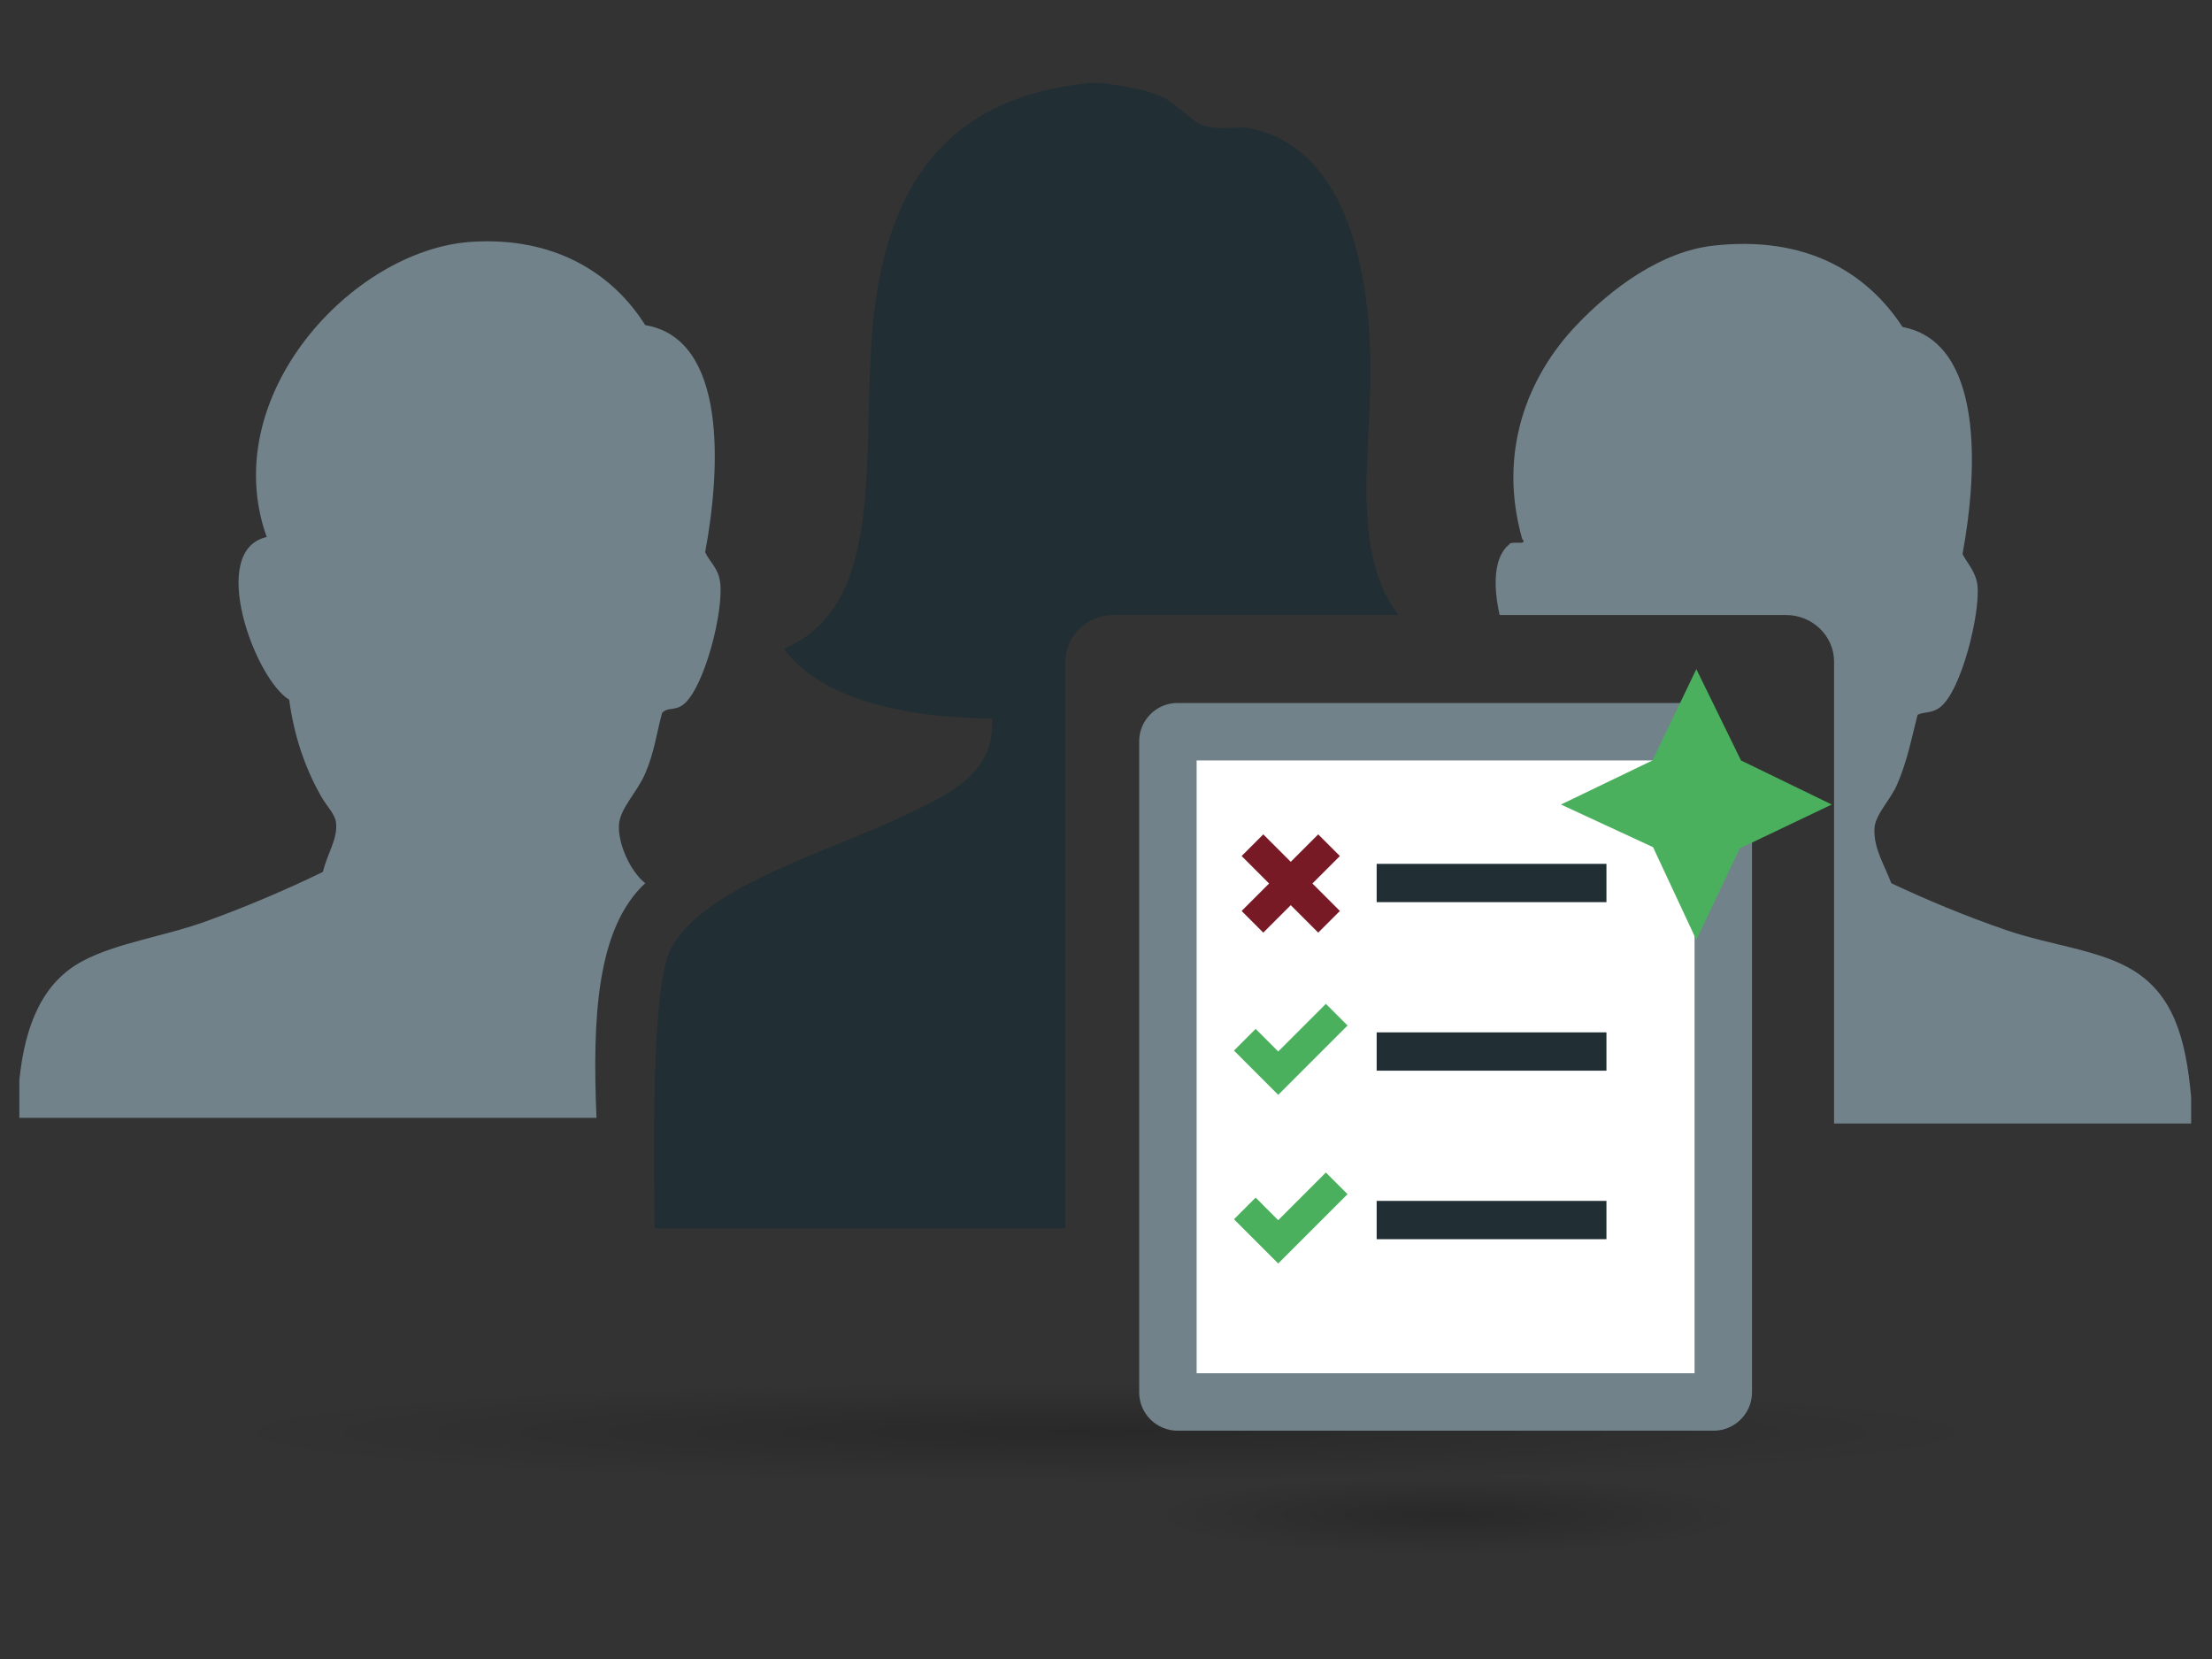 <?xml version="1.0" encoding="UTF-8"?>
<svg width="400px" height="300px" viewBox="0 0 400 300" version="1.1" xmlns="http://www.w3.org/2000/svg" xmlns:xlink="http://www.w3.org/1999/xlink">
    <rect x="0" y="0" width="400" height="300" fill="#333333" stroke="none"/>
    <title>sections/for-teams</title>
    <defs>
        <radialGradient cx="50%" cy="50%" fx="50%" fy="50%" r="323.457%" gradientTransform="translate(0.5,0.5),scale(0.143,1),scale(1,0.057),translate(-0.5,-0.5)" id="radialGradient-1">
            <stop stop-color="#000000" offset="0%"></stop>
            <stop stop-color="#000000" stop-opacity="0" offset="100%"></stop>
        </radialGradient>
        <radialGradient cx="50%" cy="50%" fx="50%" fy="50%" r="382.867%" gradientTransform="translate(0.5,0.5),scale(0.121,1),scale(1,0.134),translate(-0.5,-0.5)" id="radialGradient-2">
            <stop stop-color="#000000" offset="0%"></stop>
            <stop stop-color="#000000" stop-opacity="0" offset="100%"></stop>
        </radialGradient>
    </defs>
    <g id="sections/for-teams" stroke="none" stroke-width="1" fill="none" fill-rule="evenodd">
        <g id="meeting" transform="translate(3.5, 15)">
            <ellipse id="Oval" fill="url(#radialGradient-1)" fill-rule="nonzero" opacity="0.2" cx="196.5" cy="244" rx="175" ry="25"></ellipse>
            <path d="M0,187.14 L0,180.298 C1.018,170.311 4.219,162.574 11.521,158.744 C17.847,155.425 26.313,154.316 33.885,151.56 C41.393,148.827 48.396,145.823 54.893,142.665 C55.667,139.383 57.607,136.673 57.266,133.77 C57.076,132.157 55.648,130.907 54.555,128.98 C51.588,123.751 49.663,117.944 48.794,111.532 C42.599,107.783 34.004,84.528 44.728,82.11 C35.661,56.679 60.176,30.192 81.663,28.739 C96.428,27.739 107.128,34.173 113.176,43.792 C127.988,46.272 126.845,69.686 124.019,84.847 C124.723,86.51 126.412,87.711 126.73,90.32 C127.373,95.586 123.947,108.951 120.292,112.216 C118.624,113.707 117.341,112.719 116.225,113.927 C115.248,117.478 114.852,120.96 113.176,124.874 C111.728,128.258 108.631,131.158 108.432,134.112 C108.205,137.486 110.427,142.511 113.176,144.717 C104.337,152.899 103.614,169.275 104.365,187.14 L0,187.14 L0,187.14 Z" id="Combined-Shape-path" fill="#71828A"></path>
            <path d="M340.544,44.133 C355.17,46.905 354.218,69.863 351.388,85.188 C352.19,86.833 353.851,88.367 354.098,91.005 C354.568,96.009 351.2,109.929 347.321,112.9 C345.803,114.064 344.485,113.642 343.255,114.268 C342.167,118.484 341.419,122.607 339.528,126.927 C338.293,129.749 335.582,132.319 335.462,134.797 C335.288,138.358 337.155,141.174 338.512,144.718 C344.674,147.616 351.771,150.626 359.52,153.271 C367.299,155.926 376.229,156.778 382.223,160.455 C389.418,164.871 391.755,172.542 392.727,183.377 L392.727,188.167 L328.157,188.166 L328.158,104.635 C328.158,100.008 324.252,96.214 319.469,96.214 L267.679,96.215 C266.476,90.856 266.622,85.71 269.385,83.478 C269.712,82.661 272.949,83.755 271.758,82.451 C267.353,66.915 272.577,53.259 281.585,43.792 C288.006,37.043 296.929,30.475 306.321,29.422 C322.901,27.564 333.984,34.115 340.544,44.133 Z" id="Combined-Shape-Copy" fill="#71828A"></path>
            <path d="M195.856,1.42108547e-12 C199.605,0.575 203.462,1.094 206.359,2.395 C209.746,3.916 211.825,7.183 214.831,7.869 C217.985,8.588 220.196,7.71 222.624,8.212 C238.863,11.564 243.944,31.177 244.311,49.95 C244.368,52.855 244.288,55.791 244.163,58.722 L244.111,59.894 C244.093,60.285 244.075,60.675 244.056,61.066 L243.998,62.235 C243.989,62.43 243.979,62.625 243.969,62.819 L243.912,63.986 C243.902,64.18 243.892,64.374 243.883,64.568 L243.828,65.73 L243.828,65.73 L243.775,66.889 C243.308,77.683 243.445,87.943 249.054,95.794 C249.156,95.936 249.259,96.077 249.365,96.215 L197.847,96.214 C193.071,96.214 189.158,100.008 189.158,104.635 L189.158,207.14 L114.87,207.141 C114.846,203.685 114.786,199.056 114.775,193.976 L114.775,191.602 C114.777,190.002 114.785,188.369 114.802,186.726 L114.816,185.491 C114.976,173.134 115.653,160.455 117.92,156.35 C122.481,148.09 135.955,142.596 145.706,138.559 C150.548,136.555 156.097,134.422 161.631,131.717 C168.623,128.299 176.509,124.483 175.863,114.952 C159.539,114.785 144.722,111.27 138.251,102.294 C152.511,96.348 153.136,79.056 153.562,60.87 L153.594,59.469 C153.703,54.796 153.822,50.082 154.176,45.502 C156.296,18.148 167.956,2.629 193.483,1.42108547e-12 L195.856,1.42108547e-12 Z" id="Combined-Shape-Copy-2" fill="#212F34"></path>
        </g>
        <g id="matches" transform="translate(204, 121)">
            <ellipse id="Oval" fill="url(#radialGradient-2)" fill-rule="nonzero" opacity="0.2" cx="58" cy="153" rx="58" ry="7"></ellipse>
            <path d="M102.43,6.121 L8.927,6.121 C5.114,6.121 2,9.236 2,13.046 L2,130.789 C2,134.594 5.114,137.714 8.927,137.714 L105.89,137.714 C109.697,137.714 112.817,134.594 112.817,130.789 L112.817,24.483 L102.43,6.121 Z" id="Path" fill="#71828A"></path>
            <polygon id="Path-Copy" fill="#FFFFFF" points="102.43 127.327 12.388 127.327 12.388 16.511 102.43 16.511"></polygon>
            <g id="Group" transform="translate(19.139, 29.88)">
                <polygon id="Path" fill="#212F34" points="67.358 5.331 25.805 5.331 25.805 12.257 67.358 12.257"></polygon>
                <polygon id="Path" fill="#212F34" points="67.358 35.805 25.805 35.805 25.805 42.732 67.358 42.732"></polygon>
                <polygon id="Path" fill="#212F34" points="25.805 73.205 67.358 73.205 67.358 66.28 25.805 66.28"></polygon>
                <polygon id="Path" fill="#4BB05D" points="3.919 65.681 1.42108547e-14 69.6 8.003 77.601 20.54 65.065 16.621 61.147 8.001 69.767"></polygon>
                <polygon id="Path" fill="#771A26" points="5.302 17.771 10.269 12.803 15.236 17.77 19.155 13.853 14.188 8.886 19.155 3.917 15.236 5.32907052e-15 10.269 4.967 5.305 5.32907052e-15 1.386 3.917 6.353 8.886 1.386 13.854"></polygon>
                <polygon id="Path" fill="#4BB05D" points="16.624 30.645 8.004 39.264 3.919 35.179 0 39.096 8.003 47.1 20.54 34.562"></polygon>
            </g>
            <polygon id="Shape" fill="#4BB05D" points="102.753 0 94.814 16.514 78.27 24.483 94.926 32.199 102.753 48.966 110.61 32.417 127.236 24.483 110.828 16.514"></polygon>
        </g>
    </g>
</svg>
